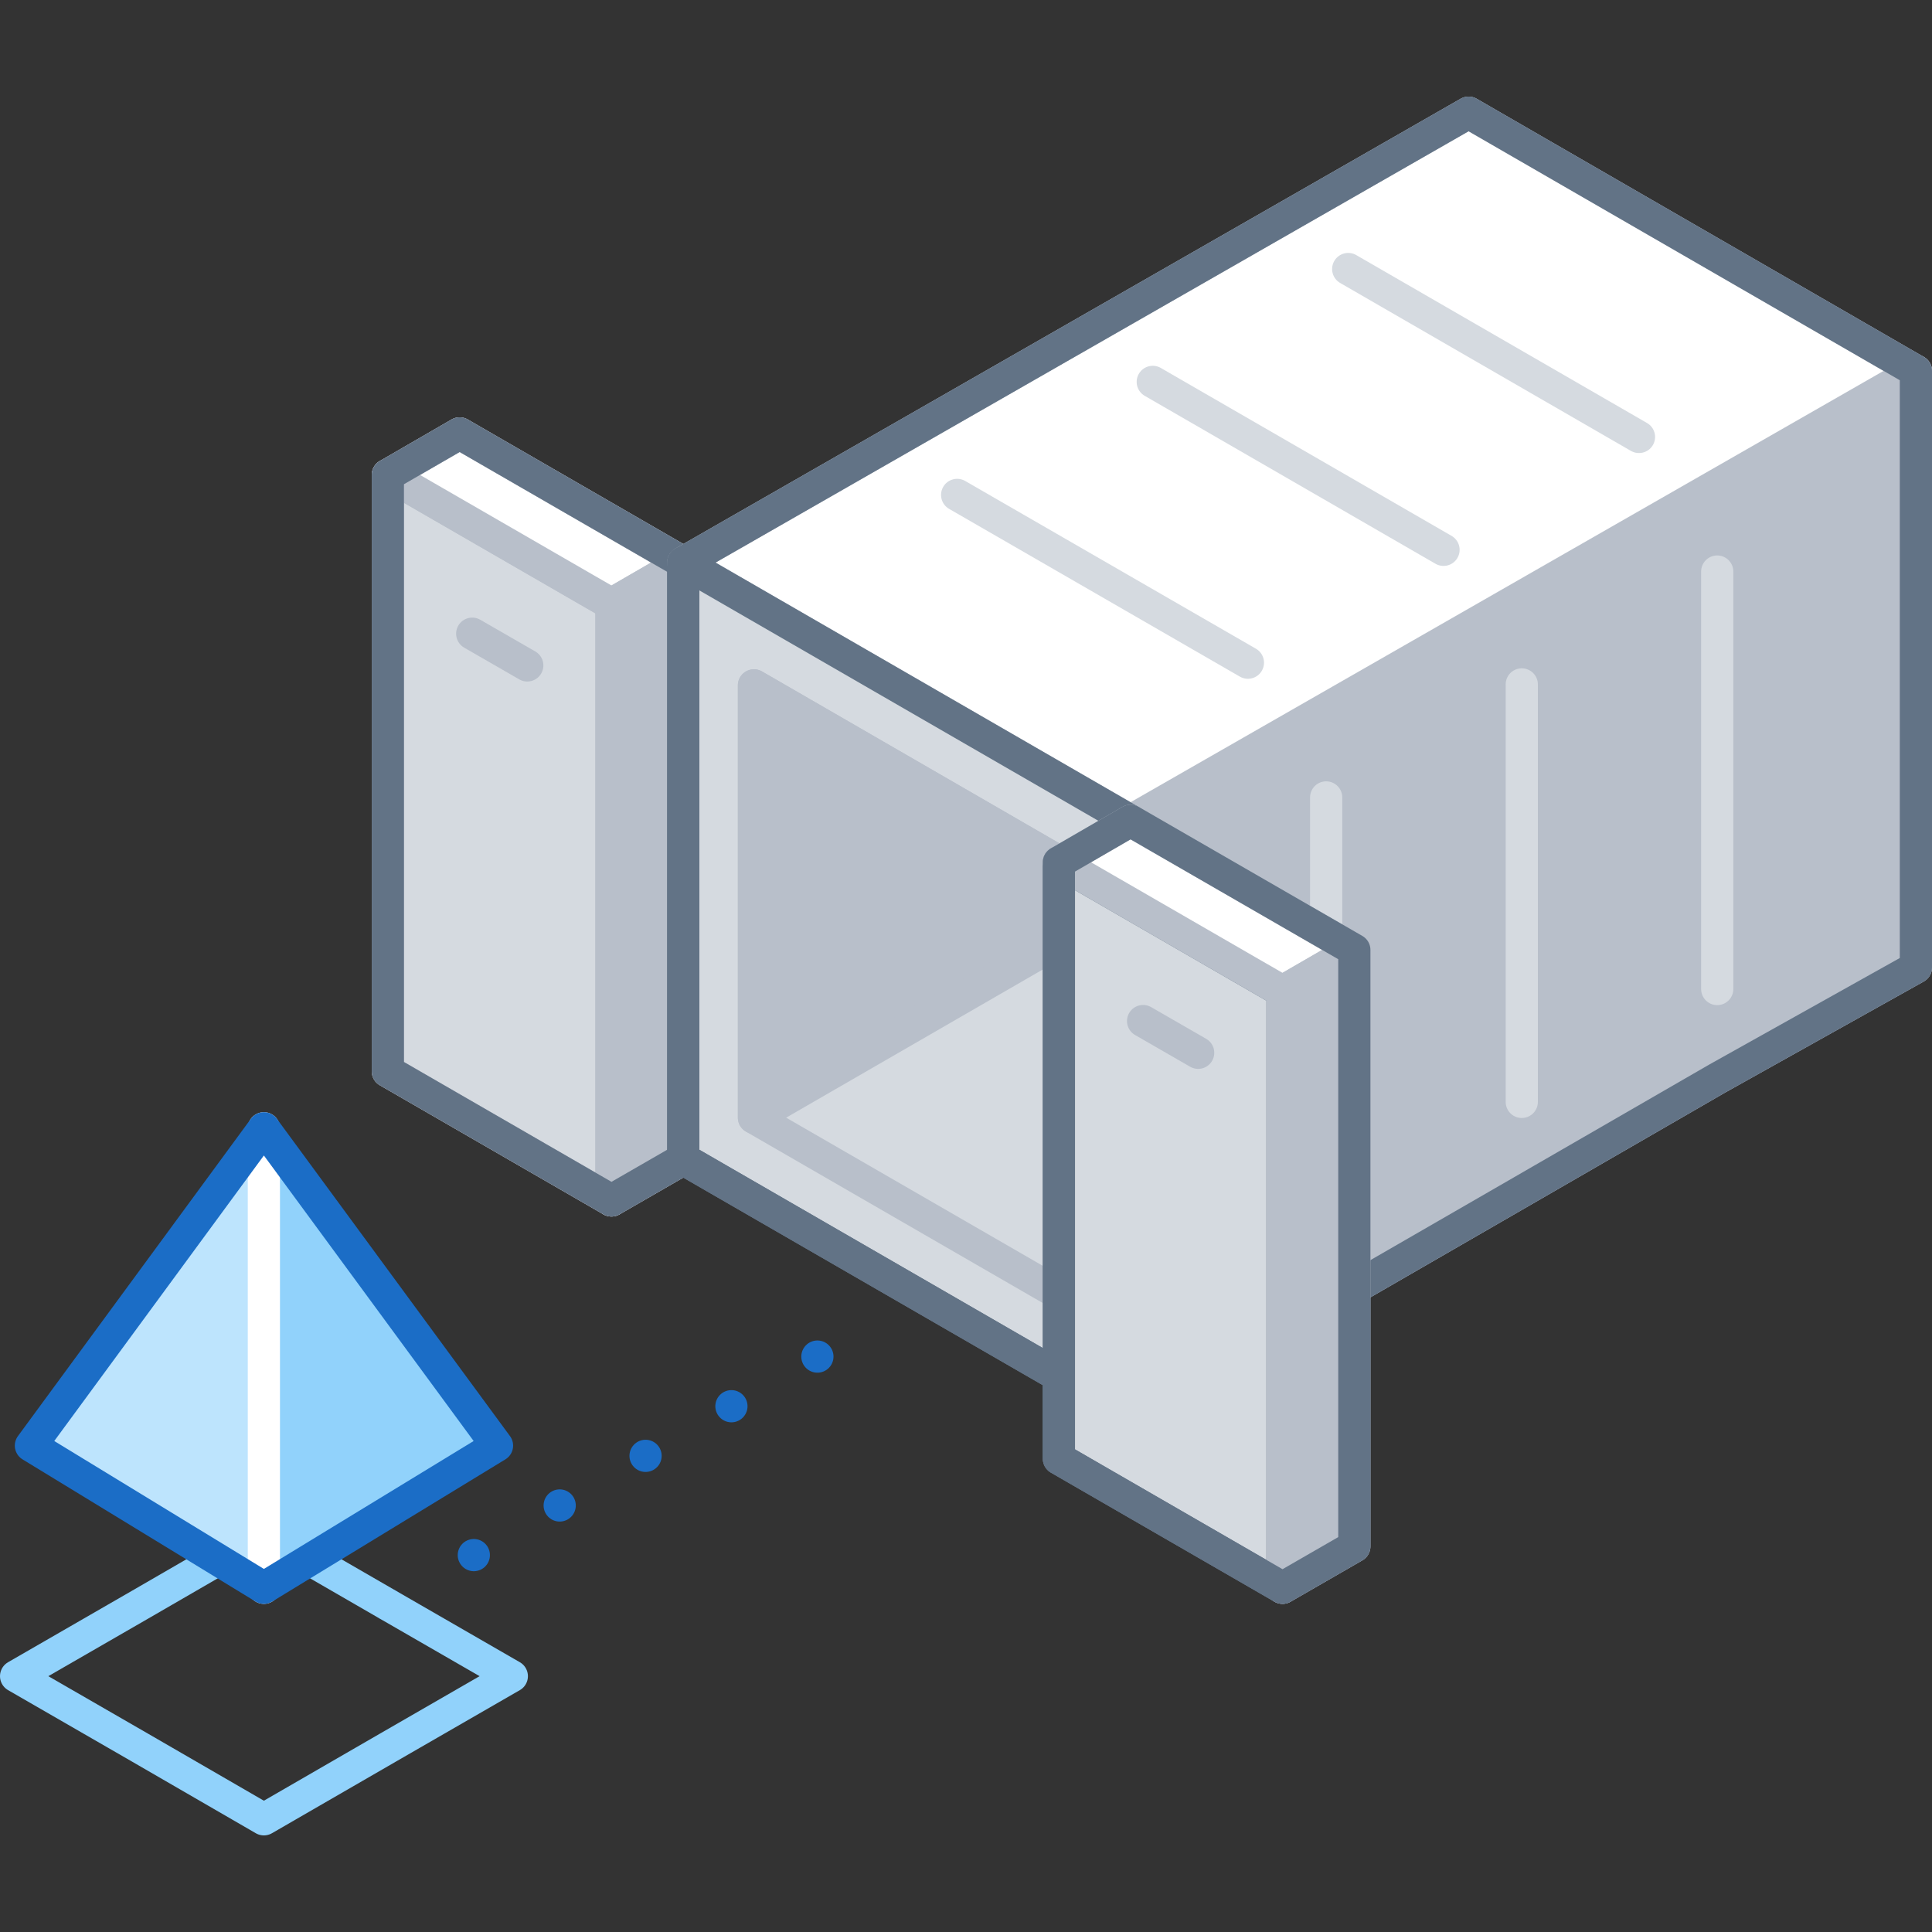 <svg xmlns="http://www.w3.org/2000/svg" viewBox="0 0 120 120"><rect x="0" y="0" width="120" height="120" fill="#333333" stroke="none"/><defs><style>.cls-1,.cls-10{fill:#d5dae0;}.cls-1,.cls-2,.cls-3,.cls-4{stroke:#b8bfca;}.cls-1,.cls-10,.cls-13,.cls-2,.cls-3,.cls-4,.cls-5,.cls-6,.cls-7,.cls-8,.cls-9{stroke-linecap:round;stroke-linejoin:round;stroke-width:2px;}.cls-2{fill:#fff;}.cls-13,.cls-3{fill:#b8bfca;}.cls-14,.cls-4,.cls-5,.cls-6,.cls-7,.cls-8,.cls-9{fill:none;}.cls-10,.cls-5{stroke:#627386;}.cls-6,.cls-7{stroke:#1b6dc6;}.cls-7{stroke-dasharray:0 6.16;}.cls-8{stroke:#91d2fb;}.cls-9{stroke:#d5dae0;}.cls-11{fill:#bde4fd;}.cls-12{fill:#91d2fb;}.cls-13{stroke:#fff;}</style></defs><title>acropolis-container-services</title><g id="Layer_2" data-name="Layer 2"><g id="Tech_Concepts" data-name="Tech Concepts"><polygon class="cls-1" points="37.98 37.52 24.09 29.5 24.09 66.54 37.98 74.56 37.98 37.52"/><polygon class="cls-2" points="28.55 26.92 24.09 29.5 37.98 37.52 42.44 34.94 28.55 26.92"/><polygon class="cls-3" points="42.44 71.99 37.98 74.56 37.98 37.52 42.44 34.94 42.44 71.99"/><polygon class="cls-4" points="28.55 26.92 24.09 29.5 24.09 66.54 37.98 74.56 42.44 71.99 42.44 34.94 28.55 26.92"/><line class="cls-4" x1="32.75" y1="41.33" x2="29.33" y2="39.36"/><polygon class="cls-5" points="91.22 7 42.44 34.94 28.55 26.92 24.09 29.5 24.09 66.54 37.98 74.56 42.44 71.99 65.77 85.45 65.77 90.6 79.66 98.62 84.12 96.05 84.12 80.01 94.52 74 106.66 66.99 119 60.09 119 50.83 119 41.56 119 32.3 119 23.04 91.22 7"/><line class="cls-6" x1="24.09" y1="99.67" x2="24.09" y2="99.67"/><line class="cls-7" x1="29.43" y1="96.59" x2="48.1" y2="85.8"/><line class="cls-6" x1="50.77" y1="84.26" x2="50.77" y2="84.26"/><polygon class="cls-8" points="31.79 104.11 24.09 99.67 16.39 95.22 8.7 99.67 1 104.11 8.7 108.55 16.39 113 24.09 108.55 31.79 104.11"/><polygon class="cls-3" points="119 60.09 106.66 66.99 94.52 74 82.37 81.01 70.22 88.03 70.22 78.77 70.22 69.5 70.22 60.24 70.22 50.98 82.37 43.97 94.52 36.96 106.85 30.06 119 23.04 119 32.3 119 41.56 119 50.83 119 60.09"/><polygon class="cls-2" points="42.44 34.94 70.22 50.98 119 23.04 91.22 7 42.44 34.94"/><line class="cls-9" x1="82.37" y1="49.53" x2="82.37" y2="75.46"/><polygon class="cls-10" points="42.44 71.99 70.22 88.03 70.22 50.98 42.44 34.94 42.44 71.99"/><polygon class="cls-1" points="46.83 69.42 46.83 42.57 65.83 53.55 65.83 80.39 46.83 69.42"/><polygon class="cls-3" points="65.83 53.55 46.83 42.57 46.83 69.42 65.83 58.45 65.83 53.55"/><line class="cls-9" x1="71.6" y1="23.72" x2="89.66" y2="34.15"/><line class="cls-9" x1="77.51" y1="41.16" x2="59.45" y2="30.74"/><line class="cls-9" x1="94.52" y1="42.51" x2="94.52" y2="68.44"/><line class="cls-9" x1="106.66" y1="35.5" x2="106.66" y2="61.43"/><line class="cls-9" x1="101.8" y1="27.14" x2="83.74" y2="16.71"/><polygon class="cls-5" points="119 23.04 91.22 7 42.44 34.94 42.44 71.99 70.22 88.03 82.37 81.01 94.52 74 106.66 66.99 119 60.09 119 50.83 119 41.56 119 32.3 119 23.04 119 23.04"/><polygon class="cls-10" points="79.66 61.58 65.77 53.56 65.77 90.6 79.66 98.62 79.66 61.58"/><polygon class="cls-2" points="70.22 50.98 65.77 53.56 79.66 61.58 84.12 59 70.22 50.98"/><polygon class="cls-3" points="84.12 96.05 79.66 98.62 79.66 61.58 84.12 59 84.12 96.05"/><line class="cls-4" x1="74.42" y1="65.39" x2="71" y2="63.42"/><polygon class="cls-5" points="70.22 50.98 65.77 53.56 65.77 90.6 79.66 98.62 84.12 96.05 84.12 59 70.22 50.98"/><polygon class="cls-11" points="16.39 70.08 1.92 89.79 16.39 98.62 16.39 98.62 16.39 86.59 16.39 70.08"/><polygon class="cls-12" points="16.39 70.08 30.87 89.79 16.39 98.62 16.39 98.62 16.39 70.08"/><polyline class="cls-13" points="16.39 98.62 16.39 98.62 16.39 70.08"/><polygon class="cls-6" points="16.39 70.08 1.92 89.79 16.39 98.62 16.39 98.62 16.39 98.62 30.87 89.79 16.39 70.08"/><rect class="cls-14" width="120" height="120"/><rect class="cls-14" width="120" height="120"/></g></g></svg>